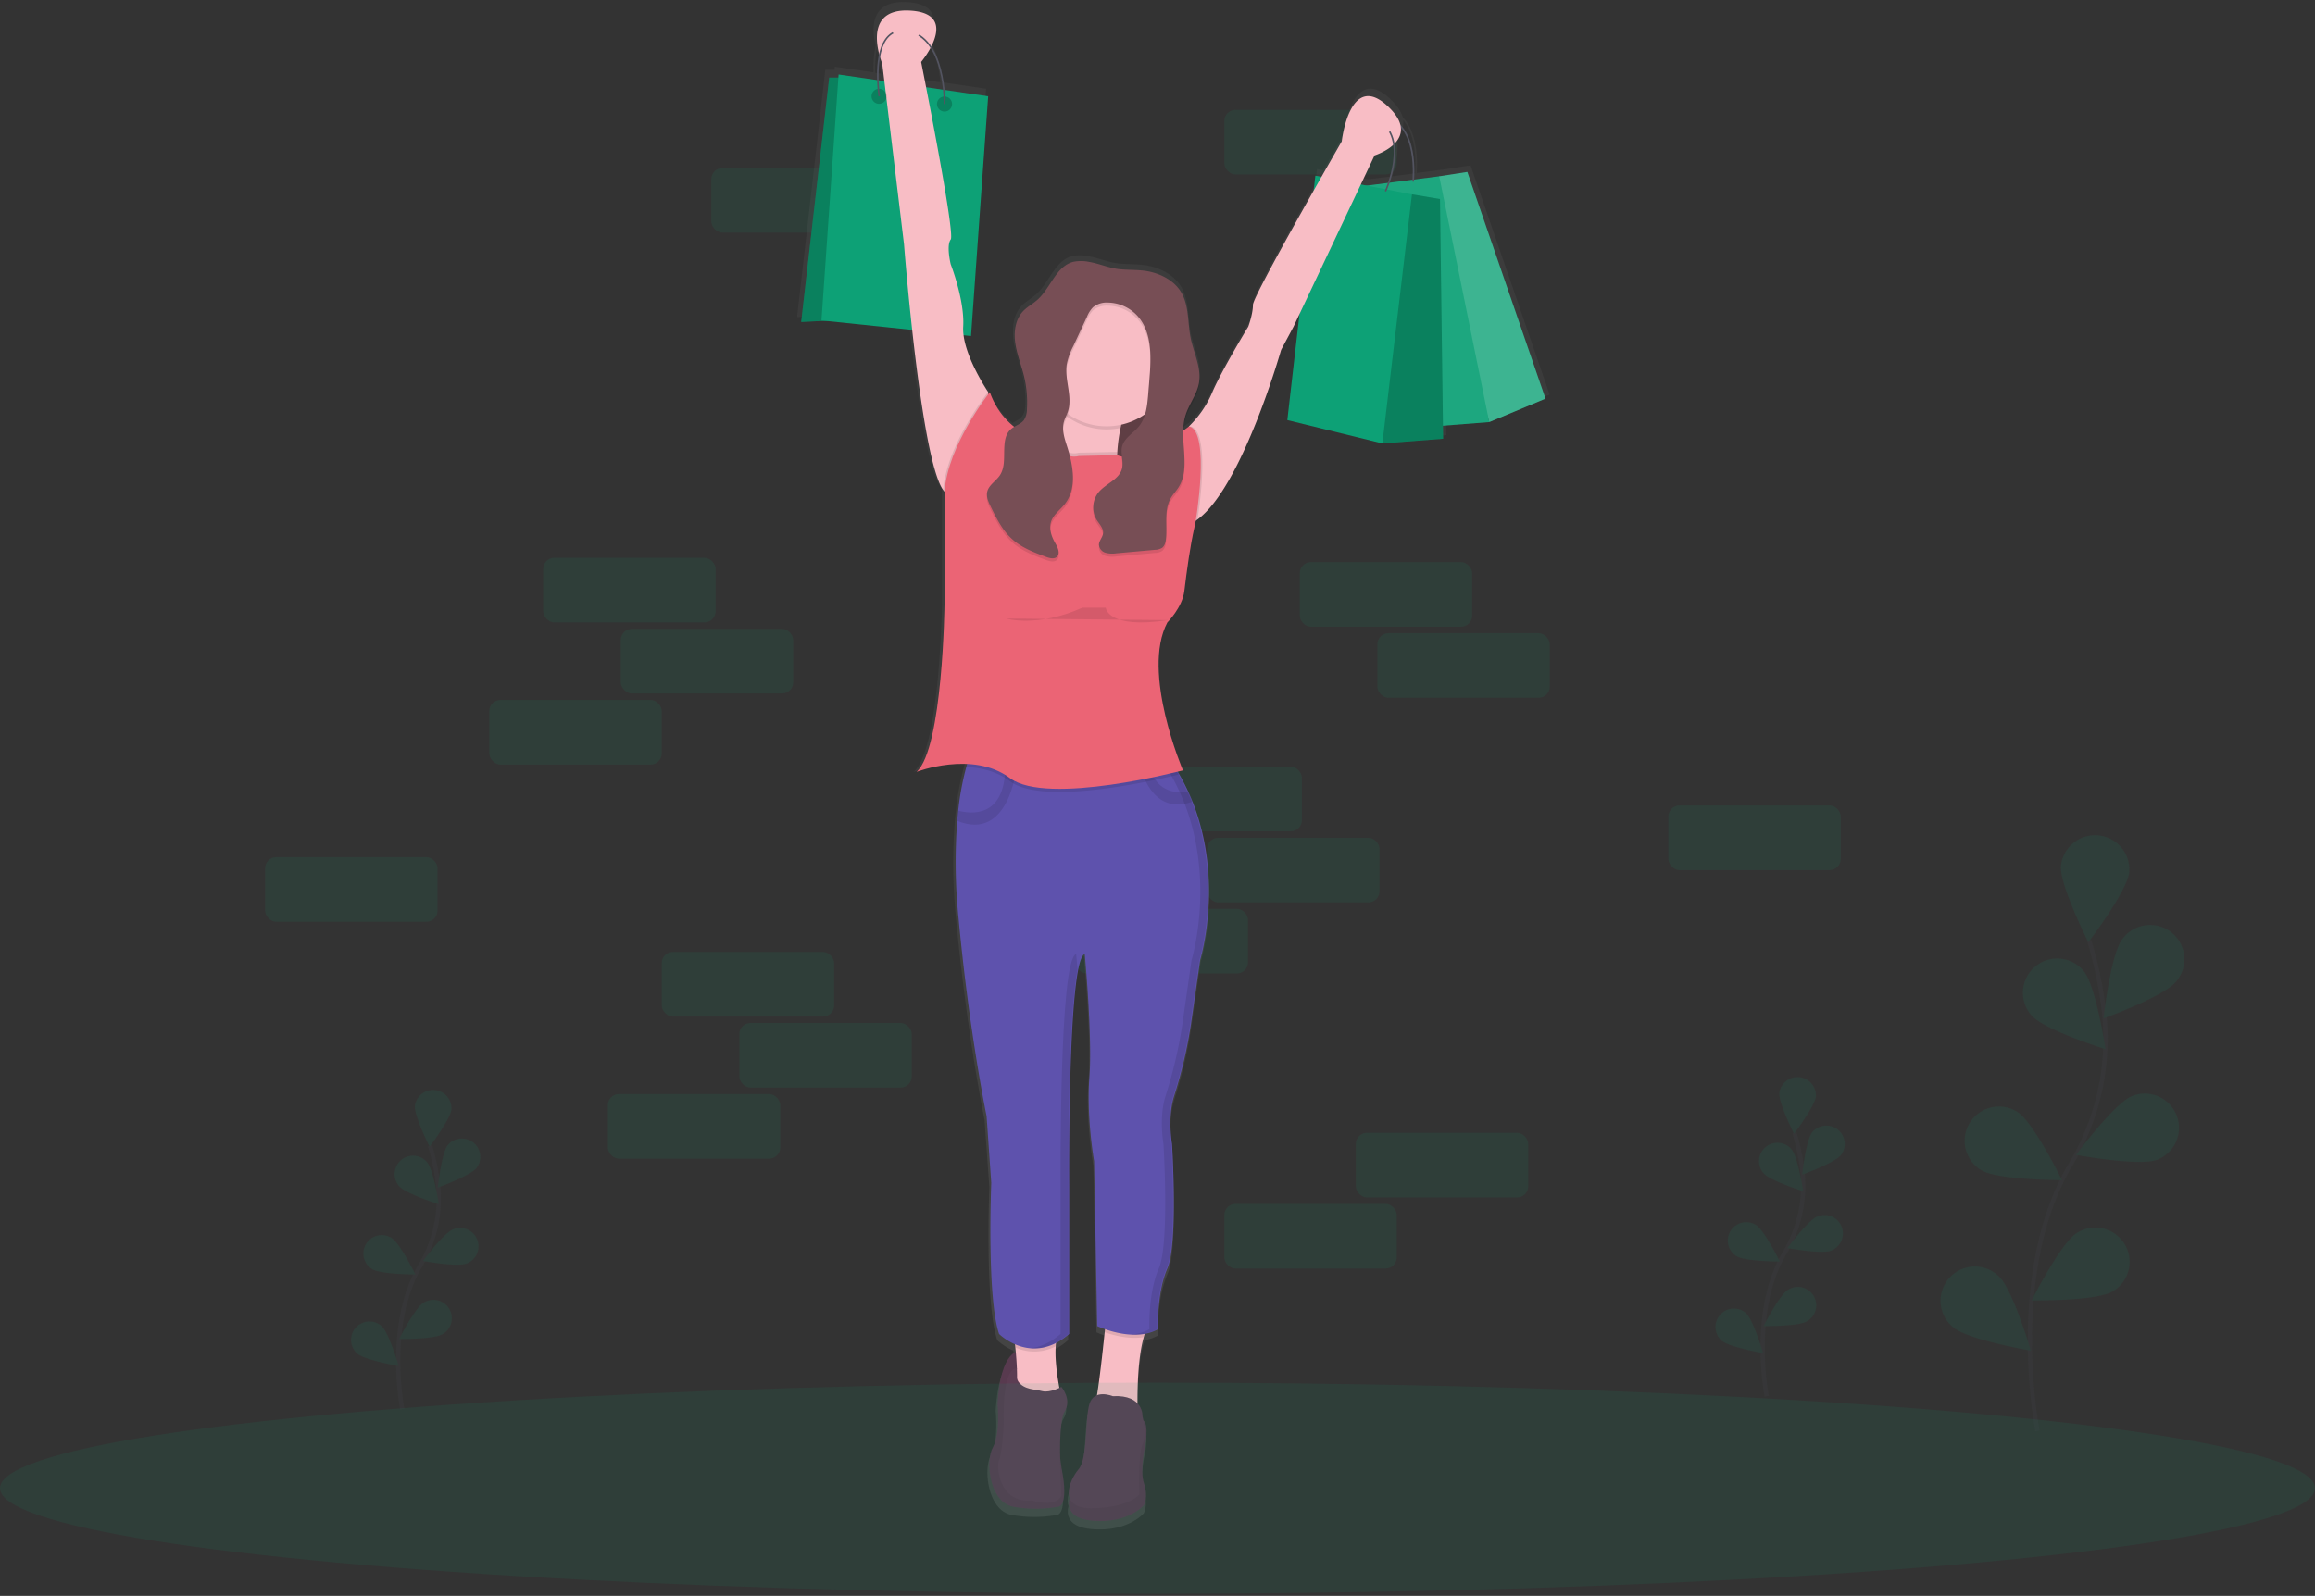 <svg xmlns="http://www.w3.org/2000/svg" width="306" height="211" viewBox="0 0 306 211">
    <rect x="0" y="0" width="306" height="211" fill="#333333" stroke="none"/>
    <defs>
        <linearGradient id="a" x1="50%" x2="50%" y1="99.998%" y2=".011%">
            <stop offset="0%" stop-color="gray" stop-opacity=".25"/>
            <stop offset="54%" stop-color="gray" stop-opacity=".12"/>
            <stop offset="100%" stop-color="gray" stop-opacity=".1"/>
        </linearGradient>
    </defs>
    <g fill="none" fill-rule="evenodd">
        <rect width="22.793" height="8.543" x="94.022" y="22.211" fill="#0DA176" fill-rule="nonzero" opacity=".1" rx="1.472"/>
        <rect width="22.793" height="8.543" x="161.832" y="14.522" fill="#0DA176" fill-rule="nonzero" opacity=".1" rx="1.472"/>
        <rect width="22.793" height="8.543" x="149.296" y="101.371" fill="#0DA176" fill-rule="nonzero" opacity=".1" rx="1.472"/>
        <rect width="22.793" height="8.543" x="159.553" y="110.768" fill="#0DA176" fill-rule="nonzero" opacity=".1" rx="1.472"/>
        <rect width="22.793" height="8.543" x="220.525" y="106.497" fill="#0DA176" fill-rule="nonzero" opacity=".1" rx="1.472"/>
        <rect width="22.793" height="8.543" x="35.045" y="113.331" fill="#0DA176" fill-rule="nonzero" opacity=".1" rx="1.472"/>
        <rect width="22.793" height="8.543" x="142.173" y="120.165" fill="#0DA176" fill-rule="nonzero" opacity=".1" rx="1.472"/>
        <path fill="url(#a)" fill-rule="nonzero" d="M204.83 52.17l-10.446-30.304-3.755.57-3.362.43c.085-1.14.234-5.229-1.852-7.373-.202-.734-.735-1.569-1.76-2.508-4.998-4.58-6.038 4.786-6.038 4.786s-1.14 1.976-2.71 4.739l-.823-.157-.234 2.039c-3.476 6.142-8.094 14.454-8.094 15.234 0 1.25-.624 2.913-.624 2.913s-3.539 5.826-4.79 8.742a13.978 13.978 0 0 1-3.134 4.578s-.302.231-.798.57a7.115 7.115 0 0 1 .285-1.626c.456-1.49 1.516-2.765 1.798-4.297.066-.367.091-.74.074-1.113.066-1.797-.809-3.565-1.174-5.362-.424-2.082-.196-4.374-1.307-6.182-.855-1.381-2.37-2.241-3.946-2.637-1.448-.361-2.872-.233-4.331-.387-1.34-.142-2.619-.735-3.958-.954a5.111 5.111 0 0 0-2.17 0c-2.266.624-2.975 3.477-4.725 5.046-.63.57-1.401.962-1.971 1.586-.83.908-1.117 2.175-1.074 3.417-.011.416.013.832.074 1.244.216 1.49.792 2.899 1.14 4.36.262 1.08.405 2.188.424 3.3 0 .25 0 .501-.023.749.01.501-.123.996-.385 1.424-.316.435-.837.646-1.302.925a10.094 10.094 0 0 1-3.282-4.653s-.077.097-.208.285v-.285s-2.849-4.18-3.282-7.594l.991.103 2.28-32.05-5.821-.853c-.162-1.655-.604-4.055-1.775-5.806.977-1.925 1.47-4.53-2.815-4.79-5.015-.305-4.707 3.6-4.174 5.735a14.358 14.358 0 0 0-.285 3.545l-5.129-.746-.028.416h-1.22l-3.732 32.695 3.18-.16 11.653 1.213c.932 8.466 2.396 18.928 4.134 21.394.058.083.122.162.19.236v14.98s-.207 19.364-3.749 22.476a18.53 18.53 0 0 1 6.776-1.062c-.04.128-.08.265-.12.41a36.31 36.31 0 0 0-1.08 5.832c-.05.434-.094.888-.134 1.36a73.386 73.386 0 0 0 .18 13.022c1.459 15.4 3.75 26.43 3.75 26.43l.638 8.953s-.624 15.192 1.04 20.186a7.542 7.542 0 0 0 2.13 1.381c.015.143.032.285.046.436l.057.584c-.746.339-2.14 1.683-2.442 6.962 0 0 .416 3.955-.623 5.826-1.04 1.87-.416 7.284 2.706 7.908 1.996.366 4.042.366 6.038 0 0 0 1.458 0 .416-5.203l-.183-1.332c-.023-2.577.086-5.337.599-6.16 1.04-1.665-.416-3.328-.416-3.328s-.103.057-.271.133c-.268-1.438-.618-3.772-.493-5.555 0-.15.026-.285.043-.441a8.77 8.77 0 0 0 1.763-1.216v-19.765s-.208-30.383 2.083-31.01c0 0 1.04 11.03.624 16.442-.416 5.414.624 11.24.624 11.24l.416 22.06s.399.19 1.043.415l-.043.401c-.253 2.452-.66 6.154-1.031 8.42a1.675 1.675 0 0 0-1.012 1.168c-.624 2.081-.208 7.284-1.459 8.742-.737.854-1.62 2.594-1.188 3.824-.27 1.08-.15 2.765 3.063 3.044 4.79.416 6.872-2.082 6.872-2.082s.624-1.039 0-2.913c-.624-1.873.208-5.202.208-5.202s.448-2.825-.285-3.195c-.062-.336-.12-.55-.12-.55.01-.64-.225-1.259-.657-1.73-.017-2.18.07-6.208.837-8.862.046-.151.091-.285.14-.442a5.626 5.626 0 0 0 1.76-.617s-.207-4.787 1.251-8.116c1.46-3.329.624-16.65.624-16.65s-.624-3.499.257-6.335a62.136 62.136 0 0 0 2.262-9.624l1.228-8.597s3.234-10.465-1.026-21.205a29.15 29.15 0 0 0-1.755-3.648c-.068-.12-.142-.242-.213-.362.447-.11.7-.176.7-.176s-5.62-13.099-2.082-19.77c0 0 1.994-1.994 2.28-4.183.352-2.896.737-5.79 1.37-8.637l.11-.501s.018-.097.046-.27c.08-.052.157-.106.234-.163 6-4.38 11.174-22.666 11.174-22.666l1.667-3.132.792-1.675-1.624 14.161 12.702 3.132 8.12-.623-.023-1.746 6.188-.481 7.485-3.14zm-80.518-41.29l-2.257-.33a656.418 656.418 0 0 0-.664-3.371c.473-.585.892-1.211 1.251-1.871 1.091 1.668 1.51 3.946 1.67 5.56v.012zm-8.428-4.37c.157.535.3.88.3.88l.284 2.348-.77-.11c-.043-1.047.02-2.096.189-3.13l-.003.011zm71.172 16.404l-3.054.393c.43-1.264.963-3.337.652-5.214a2.616 2.616 0 0 0 .838-2.178c1.815 2.167 1.644 5.994 1.564 6.99v.009zm-5.071-3.25a7.569 7.569 0 0 0 2.487-1.397c.262 1.842-.285 3.867-.701 5.068l-2.85.365-.786-.151 1.85-3.884z"/>
        <path fill="#0DA176" fill-rule="nonzero" d="M204.285 52.707l-7.434 3.101-8.635-30.095 2.025-2.403 3.713-.576z"/>
        <path fill="#FFF" fill-rule="nonzero" d="M204.285 52.707l-7.434 3.101-8.635-30.095 2.025-2.403 3.713-.576z" opacity=".2"/>
        <path fill="#0DA176" fill-rule="nonzero" d="M190.241 23.31l-12.9 1.654 6.612 31.847 12.898-1.003z"/>
        <path fill="#FFF" fill-rule="nonzero" d="M190.241 23.31l-12.9 1.654 6.612 31.847 12.898-1.003z" opacity=".07"/>
        <path fill="#535461" fill-rule="nonzero" d="M186.888 24.027l-.205-.025c0-.077.855-7.595-3.867-8.543l.04-.202c4.924.988 4.049 8.693 4.032 8.77z"/>
        <path fill="#774E55" fill-rule="nonzero" d="M139.164 45.97h14.212v20.79h-14.212z"/>
        <path fill="#000" fill-rule="nonzero" d="M139.164 45.97h14.212v20.79h-14.212z" opacity=".2"/>
        <path fill="#0DA176" fill-rule="nonzero" d="M190.754 58.01l-8.032.617 1.237-31.285 2.675-1.646 3.707.618z"/>
        <path fill="#000" fill-rule="nonzero" d="M190.754 58.01l-8.032.617 1.237-31.285 2.675-1.646 3.707.618z" opacity=".2"/>
        <path fill="#0DA176" fill-rule="nonzero" d="M186.634 25.696l-12.767-2.472-3.706 32.317 12.561 3.086zM111.465 10.26h-1.855l-3.707 32.313 8.237-.41z"/>
        <path fill="#000" fill-rule="nonzero" d="M111.465 10.26h-1.855l-3.707 32.313 8.237-.41z" opacity=".2"/>
        <path fill="#0DA176" fill-rule="nonzero" d="M110.847 9.847l-2.265 32.521 19.77 2.059 2.265-31.699z"/>
        <path fill="#5C3D53" fill-rule="nonzero" d="M134.737 178.627s-2.47-.205-2.883 6.999c0 0 .413 3.91-.619 5.763-1.031 1.854-.413 7.204 2.678 7.822 1.978.365 4.006.365 5.984 0 0 0 1.441 0 .413-5.145l-2.06-15.026-3.513-.413z"/>
        <path fill="#000" fill-rule="nonzero" d="M134.737 178.627s-2.47-.205-2.883 6.999c0 0 .413 3.91-.619 5.763-1.031 1.854-.413 7.204 2.678 7.822 1.978.365 4.006.365 5.984 0 0 0 1.441 0 .413-5.145l-2.06-15.026-3.513-.413z" opacity=".05"/>
        <path fill="#F8BDC5" fill-rule="nonzero" d="M147.686 59.77c-.176 3.063.436 4.84.436 4.84l-5.353 1.44s-8.856 1.237-5.354-2.277c1.211-1.21 1.806-3.286 2.066-5.479.162-1.498.212-3.005.15-4.51a40.184 40.184 0 0 0-.364-4.215s12.975-4.527 10.092 2.882a26.34 26.34 0 0 0-1.24 4.129 21.757 21.757 0 0 0-.433 3.19z"/>
        <path fill="#000" fill-rule="nonzero" d="M149.359 52.454a26.34 26.34 0 0 0-1.24 4.129 8.875 8.875 0 0 1-8.487-2.797 40.184 40.184 0 0 0-.365-4.214s12.975-4.527 10.092 2.882z" opacity=".1"/>
        <ellipse cx="146.27" cy="47.513" fill="#F8BDC5" fill-rule="nonzero" rx="8.855" ry="8.85"/>
        <path fill="#F8BDC5" fill-rule="nonzero" d="M130.617 51.836v2.677l-4.53 11.731-1.237-1.235a2.079 2.079 0 0 1-.188-.234c-2.991-4.248-5.168-32.493-5.168-32.493L116.614 8.4s-3.09-7.403 3.703-6.999c6.793.404 1.442 6.791 1.442 6.791s4.53 22.64 3.912 23.464c-.618.823 0 3.294 0 3.294s1.855 4.736 1.647 8.232c-.208 3.497 3.299 8.654 3.299 8.654zM181.691 20.55l-10.71 22.64-1.647 3.082s-5.128 18.087-11.052 22.418c-.34.254-.71.468-1.1.635l-1.236-9.88 1.14-2.87.085-.22a13.824 13.824 0 0 0 3.089-4.528c1.236-2.881 4.738-8.645 4.738-8.645s.618-1.645.618-2.881c0-1.236 11.739-21.613 11.739-21.613s1.028-9.263 5.983-4.735c4.955 4.527-1.647 6.597-1.647 6.597zM140.296 184.8s-7.004 2.882-6.18.205c.501-1.623.316-4.69.094-6.834-.143-1.398-.302-2.417-.302-2.417l5.983.618a4.838 4.838 0 0 0-.345 1.637c-.196 2.73.75 6.791.75 6.791zM151.185 176.793c-1.08 3.747-.798 10.274-.798 10.274s-6.385.823-5.766-.823c.43-1.14 1.06-6.783 1.401-10.1.151-1.45.245-2.455.245-2.455l5.767 1.236c-.392.567-.68 1.2-.849 1.868z"/>
        <path fill="#000" fill-rule="nonzero" d="M133.91 175.745l5.984.618a4.838 4.838 0 0 0-.345 1.637 6.109 6.109 0 0 1-5.328.163c-.15-1.401-.31-2.418-.31-2.418zM152.037 174.922a5.756 5.756 0 0 0-.855 1.87c-1.946.314-3.989-.235-5.16-.648.151-1.45.245-2.455.245-2.455l5.77 1.233z" opacity=".1"/>
        <path fill="#5E52AD" fill-rule="nonzero" d="M158.627 126.962l-1.214 8.502a61.453 61.453 0 0 1-2.24 9.52c-.87 2.804-.253 6.264-.253 6.264s.824 13.173-.618 16.467c-1.442 3.295-1.236 8.027-1.236 8.027-3.297 1.854-8.032-.413-8.032-.413l-.413-21.817s-1.029-5.764-.619-11.106c.41-5.341-.618-16.259-.618-16.259-2.28.618-2.06 30.668-2.06 30.668v19.554c-4.943 4.322-9.268 0-9.268 0-1.647-4.94-1.029-19.967-1.029-19.967l-.618-8.85s-2.28-10.909-3.704-26.14c-.44-4.28-.5-8.59-.177-12.88.04-.466.084-.915.131-1.346a35.91 35.91 0 0 1 1.066-5.766c.163-.624.373-1.234.627-1.826l22.13 1.028 1.304.06 3.134.145c.342.516.664 1.04.963 1.564.433.76.824 1.526 1.171 2.278.2.438.388.88.57 1.318 4.208 10.618 1.003 20.975 1.003 20.975z"/>
        <path fill="#000" fill-rule="nonzero" d="M134.324 101.647s-.969 9.682-7.798 6.88c.04-.467.083-.916.13-1.347 1.608.436 6.055 1.037 6.223-5.536l1.445.003zM157.613 105.99c-4.73 1.688-6.513-2.808-7.123-5.373l1.305.06c.71 4.034 3.541 4.27 5.265 3.986.194.45.379.891.553 1.327z" opacity=".1"/>
        <path fill="#5C3D53" fill-rule="nonzero" d="M136.572 183.707c-1.052-.165-2.659-.744-2.154-2.762 0 0-1.946-.672-1.741 7.355 0 0-.205 3.91-.618 4.735-.413.826 0 5.763 4.325 5.35 0 0 3.088 1.029 3.912-.617 0 0-.619-9.468.413-11.106 1.031-1.637-.413-3.294-.413-3.294s-1.46.809-2.508.57c-.399-.112-.809-.166-1.216-.231zM141.737 197.15s-2.06 3.5 2.678 3.91c4.739.41 6.796-2.06 6.796-2.06s.618-1.027 0-2.881c-.619-1.854.205-5.145.205-5.145s.618-3.91-.824-3.087c-1.441.823-8.855 9.263-8.855 9.263z"/>
        <path fill="#000" fill-rule="nonzero" d="M141.737 197.15s-2.06 3.5 2.678 3.91c4.739.41 6.796-2.06 6.796-2.06s.618-1.027 0-2.881c-.619-1.854.205-5.145.205-5.145s.618-3.91-.824-3.087c-1.441.823-8.855 9.263-8.855 9.263z" opacity=".05"/>
        <path fill="#5C3D53" fill-rule="nonzero" d="M147.094 184.595s-2.47-1.028-3.089 1.028c-.618 2.056-.205 7.204-1.441 8.645-1.237 1.44-2.884 5.35 2.06 5.146 4.943-.206 5.983-1.854 5.983-1.854s-.205-5.146.413-6.586c.618-1.441 0-3.702 0-3.702s.19-2.896-3.926-2.677z"/>
        <ellipse cx="116.2" cy="12.728" fill="#000" fill-rule="nonzero" opacity=".2" rx="1" ry="1"/>
        <ellipse cx="124.85" cy="13.756" fill="#000" fill-rule="nonzero" opacity=".2" rx="1" ry="1"/>
        <path fill="#535461" fill-rule="nonzero" d="M124.953 13.76h-.205c0-.09.145-8.771-4.844-9.571-.983-.157-1.786.065-2.387.66-2.06 2.042-1.209 7.808-1.2 7.865l-.202.031c-.037-.242-.875-5.928 1.26-8.04.649-.647 1.515-.89 2.563-.721 5.163.825 5.018 9.687 5.015 9.775zM183.227 25.329l-.185-.089c.03-.068 3.205-6.94-.99-9.334l.103-.18c4.357 2.49 1.106 9.531 1.072 9.603z"/>
        <path fill="#000" fill-rule="nonzero" d="M148.122 64.598l-5.353 1.441s-8.856 1.236-5.354-2.278c1.211-1.21 1.806-3.286 2.066-5.478 1.399 2.192 3.083 1.569 3.083 1.569l5.105-.1h.02c-.18 3.081.433 4.846.433 4.846zM158.285 68.696c-.34.254-.71.467-1.1.635l-1.236-9.88 1.14-2.871.284-.22c2.573.732 1.246 10.198.912 12.336zM130.617 51.836v2.677l-4.53 11.731-1.237-1.235a2.079 2.079 0 0 1-.188-.234c.536-6.116 5.955-12.939 5.955-12.939zM155.88 102.385c-2.88.72-17.918 4.251-22.38.908-1.76-1.318-3.835-1.802-5.775-1.88.163-.622.373-1.232.627-1.824l22.13 1.028 1.304.06 3.134.145c.342.518.661 1.039.96 1.563z" opacity=".1"/>
        <path fill="#F8BDC5" fill-rule="nonzero" d="M117.13 3.158s3.088 5.145 5.147 0M180.663 13.756s-1.237 6.177 3.703 3.295"/>
        <g fill="#000" fill-rule="nonzero" opacity=".1">
            <path d="M142.427 128.178c-.1-1.253-.174-2.036-.174-2.036-2.28.617-2.06 30.667-2.06 30.667v19.554c-1.447 1.264-2.85 1.788-4.089 1.9 1.488.13 3.26-.285 5.129-1.9v-19.554s-.16-21.775 1.194-28.631z"/>
            <path d="M157.51 105.99a20.23 20.23 0 0 0-.57-1.319 26.512 26.512 0 0 0-1.17-2.278 21.826 21.826 0 0 0-.964-1.563l-3.134-.145-1.305-.06-22.13-1.028-.019.046 21.12.982 1.306.06 3.134.145c.342.515.664 1.04.963 1.563.433.76.823 1.527 1.17 2.278.2.439.388.88.57 1.319 4.212 10.621 1.015 20.972 1.015 20.972l-1.214 8.502a61.453 61.453 0 0 1-2.24 9.52c-.871 2.804-.253 6.264-.253 6.264s.824 13.173-.618 16.467c-1.442 3.295-1.237 8.027-1.237 8.027a5.986 5.986 0 0 1-2.58.712 6.556 6.556 0 0 0 3.609-.712s-.205-4.735 1.236-8.027c1.442-3.292.619-16.467.619-16.467s-.619-3.463.253-6.265a61.453 61.453 0 0 0 2.24-9.519l1.214-8.502s3.196-10.357-1.015-20.972z"/>
        </g>
        <path fill="#EB6475" fill-rule="nonzero" d="M147.67 60.173c2.848 1.342 9.515-3.81 9.515-3.81 2.884.823.824 12.763.824 12.763l-.111.495c-.627 2.817-1.006 5.678-1.356 8.543-.265 2.161-2.24 4.137-2.24 4.137-3.502 6.587 2.06 19.554 2.06 19.554s-17.918 4.736-22.859 1.028c-4.94-3.707-12.357-.823-12.357-.823 3.502-3.086 3.704-22.23 3.704-22.23V65.023c.413-6.176 5.984-13.173 5.984-13.173 2.279 6.381 8.613 6.803 8.613 6.803 1.404 2.278 3.134 1.637 3.134 1.637l5.088-.117z"/>
        <path fill="#000" fill-rule="nonzero" d="M143.965 35.041a5.054 5.054 0 0 0-2.145 0c-2.24.618-2.943 3.44-4.673 4.99-.62.569-1.387.95-1.951 1.568-1.003 1.1-1.206 2.728-.992 4.2.214 1.472.784 2.868 1.14 4.311a14.91 14.91 0 0 1 .396 4.42c.008.492-.125.977-.382 1.398-.413.57-1.174.749-1.71 1.204-1.635 1.407-.284 4.326-1.484 6.122-.516.778-1.481 1.29-1.678 2.202-.14.646.157 1.298.447 1.893.764 1.566 1.556 3.175 2.85 4.343 1.293 1.167 2.891 1.754 4.481 2.349.482.18 1.086.336 1.453-.02.453-.444.111-1.196-.202-1.746-.496-.854-.883-1.885-.593-2.847.29-.963 1.223-1.6 1.85-2.403 1.615-2.08 1.085-5.063.284-7.57-.339-1.056-.72-2.18-.433-3.254.123-.461.365-.88.519-1.332.684-2.016-.465-4.229-.128-6.33.174-.821.462-1.614.854-2.355l1.81-3.887c.182-.468.454-.896.8-1.259a2.85 2.85 0 0 1 1.995-.62 5.415 5.415 0 0 1 3.883 1.768c1.937 2.152 1.815 5.41 1.581 8.28l-.168 2.073c-.122 1.492-.285 3.084-1.225 4.246-.732.9-1.915 1.512-2.217 2.634-.262.965.231 2.013-.028 2.978-.388 1.444-2.171 1.965-3.114 3.133a3.202 3.202 0 0 0-.234 3.602c.36.57.932 1.139.855 1.808-.066.538-.55.974-.547 1.515.047.495.395.91.875 1.045.471.122.963.145 1.444.068l5.109-.461c.32-.001.633-.088.908-.25.357-.257.473-.73.522-1.165.205-1.817-.285-3.802.624-5.39.285-.51.704-.935 1.02-1.424 1.744-2.734-.014-6.442.934-9.542.45-1.473 1.499-2.737 1.778-4.249.37-2.016-.68-3.986-1.088-5.98-.419-2.058-.194-4.325-1.294-6.116-.84-1.367-2.345-2.218-3.9-2.608-1.425-.36-2.85-.231-4.274-.385-1.362-.156-2.627-.743-3.952-.957z" opacity=".1"/>
        <path fill="#774E55" fill-rule="nonzero" d="M143.965 34.628a5.054 5.054 0 0 0-2.145 0c-2.24.618-2.943 3.44-4.673 4.99-.62.569-1.387.95-1.951 1.568-1.003 1.1-1.206 2.728-.992 4.2.214 1.473.784 2.868 1.14 4.311a14.91 14.91 0 0 1 .396 4.42c.008.493-.125.977-.382 1.398-.413.57-1.174.749-1.71 1.204-1.635 1.407-.284 4.326-1.484 6.123-.516.777-1.481 1.29-1.678 2.2-.14.647.157 1.3.447 1.894.764 1.566 1.556 3.175 2.85 4.343 1.293 1.167 2.891 1.754 4.481 2.349.482.18 1.086.336 1.453-.02.453-.444.111-1.196-.202-1.746-.496-.854-.883-1.885-.593-2.847.29-.963 1.223-1.6 1.85-2.403 1.615-2.079 1.085-5.063.284-7.569-.339-1.056-.72-2.181-.433-3.255.123-.461.365-.88.519-1.332.684-2.016-.465-4.229-.128-6.33.174-.821.462-1.613.854-2.355l1.81-3.887c.182-.468.454-.895.8-1.259a2.85 2.85 0 0 1 1.995-.62 5.415 5.415 0 0 1 3.883 1.768c1.937 2.153 1.815 5.41 1.581 8.28l-.168 2.073c-.122 1.492-.285 3.084-1.225 4.246-.732.9-1.915 1.512-2.217 2.634-.262.965.231 2.013-.028 2.978-.388 1.444-2.171 1.965-3.114 3.133a3.202 3.202 0 0 0-.234 3.602c.36.57.932 1.139.855 1.808-.066.538-.55.974-.547 1.515.047.495.395.91.875 1.045.471.122.963.145 1.444.068l5.109-.461c.32-.001.633-.088.908-.25.357-.257.473-.73.522-1.165.205-1.817-.285-3.802.624-5.39.285-.51.704-.935 1.02-1.424 1.744-2.734-.014-6.441.934-9.542.45-1.473 1.499-2.737 1.778-4.249.37-2.016-.68-3.986-1.088-5.98-.419-2.058-.194-4.325-1.294-6.116-.84-1.367-2.345-2.218-3.9-2.608-1.425-.36-2.85-.231-4.274-.385-1.362-.154-2.627-.74-3.952-.957z"/>
        <path fill="#000" fill-rule="nonzero" d="M132.985 81.783s4.12 1.236 10.091-1.44h3.086s.205 2.881 8.237 1.645" opacity=".1"/>
        <ellipse cx="153" cy="196.762" fill="#0DA176" fill-rule="nonzero" opacity=".1" rx="153" ry="13.953"/>
        <rect width="22.793" height="8.543" x="71.799" y="73.75" fill="#0DA176" fill-rule="nonzero" opacity=".1" rx="1.472"/>
        <rect width="22.793" height="8.543" x="82.056" y="83.147" fill="#0DA176" fill-rule="nonzero" opacity=".1" rx="1.472"/>
        <rect width="22.793" height="8.543" x="171.804" y="74.32" fill="#0DA176" fill-rule="nonzero" opacity=".1" rx="1.472"/>
        <rect width="22.793" height="8.543" x="182.061" y="83.717" fill="#0DA176" fill-rule="nonzero" opacity=".1" rx="1.472"/>
        <rect width="22.793" height="8.543" x="64.676" y="92.544" fill="#0DA176" fill-rule="nonzero" opacity=".1" rx="1.472"/>
        <rect width="22.793" height="8.543" x="87.469" y="125.86" fill="#0DA176" fill-rule="nonzero" opacity=".1" rx="1.472"/>
        <rect width="22.793" height="8.543" x="97.726" y="135.256" fill="#0DA176" fill-rule="nonzero" opacity=".1" rx="1.472"/>
        <rect width="22.793" height="8.543" x="80.346" y="144.653" fill="#0DA176" fill-rule="nonzero" opacity=".1" rx="1.472"/>
        <rect width="22.793" height="8.543" x="179.212" y="149.779" fill="#0DA176" fill-rule="nonzero" opacity=".1" rx="1.472"/>
        <rect width="22.793" height="8.543" x="161.832" y="159.175" fill="#0DA176" fill-rule="nonzero" opacity=".1" rx="1.472"/>
        <g opacity=".1">
            <path stroke="#535461" stroke-width=".57" d="M269.32 189.185s-4.126-20.889 4.37-35.206a32.247 32.247 0 0 0 4.454-19.916 54.232 54.232 0 0 0-1.995-9.721"/>
            <path fill="#0DA176" fill-rule="nonzero" d="M281.454 115.287c-.227 2.491-5.413 9.306-5.413 9.306s-3.852-7.643-3.621-10.138a4.535 4.535 0 0 1 4.922-4.007 4.534 4.534 0 0 1 4.11 4.836l.002.003zM287.651 129.78c-1.547 1.968-9.601 4.876-9.601 4.876s.923-8.509 2.47-10.476a4.537 4.537 0 0 1 7.917 1.024 4.531 4.531 0 0 1-.794 4.577h.008zM285.156 153.338c-2.331.917-10.75-.638-10.75-.638s5.094-6.88 7.425-7.796a4.532 4.532 0 1 1 3.325 8.434zM279.25 170.75c-2.143 1.299-10.705 1.188-10.705 1.188s3.858-7.64 6-8.938a4.538 4.538 0 0 1 6.952 3.763 4.533 4.533 0 0 1-2.248 3.988zM268.522 134.26c1.63 1.902 9.798 4.465 9.798 4.465s-1.282-8.463-2.909-10.362a4.537 4.537 0 0 0-7.772 1.412 4.531 4.531 0 0 0 .883 4.485zM261.872 154.71c2.123 1.327 10.687 1.33 10.687 1.33s-3.755-7.688-5.88-9.018a4.538 4.538 0 0 0-6.99 3.674 4.533 4.533 0 0 0 2.183 4.015zM258.134 175.466c1.87 1.666 10.308 3.118 10.308 3.118s-2.401-8.215-4.273-9.88a4.538 4.538 0 0 0-7.582 2.408 4.532 4.532 0 0 0 1.547 4.354z"/>
        </g>
        <g opacity=".1">
            <path stroke="#535461" stroke-width=".57" d="M233.526 184.6s-2.214-11.216 2.345-18.904a17.316 17.316 0 0 0 2.39-10.695 29.12 29.12 0 0 0-1.065-5.22"/>
            <path fill="#0DA176" fill-rule="nonzero" d="M240.042 144.918c-.123 1.338-2.906 4.997-2.906 4.997s-2.069-4.103-1.946-5.441a2.436 2.436 0 0 1 4.843.444h.009zM243.367 152.7c-.832 1.057-5.157 2.617-5.157 2.617s.496-4.556 1.328-5.624a2.437 2.437 0 0 1 3.374-.353 2.434 2.434 0 0 1 .455 3.36zM242.028 165.355c-1.251.492-5.773-.342-5.773-.342s2.736-3.702 3.99-4.186a2.434 2.434 0 1 1 1.786 4.528h-.003zM238.857 174.694c-1.14.698-5.747.638-5.747.638s2.071-4.103 3.222-4.8a2.437 2.437 0 0 1 3.748 2.018 2.434 2.434 0 0 1-1.223 2.144zM233.096 155.11c.874 1.021 5.262 2.397 5.262 2.397s-.687-4.556-1.561-5.564a2.438 2.438 0 0 0-3.436-.268 2.435 2.435 0 0 0-.268 3.434h.003zM229.526 166.086c1.14.712 5.738.715 5.738.715s-2.017-4.129-3.157-4.84a2.434 2.434 0 1 0-2.581 4.129v-.004zM227.523 177.231c1.003.895 5.536 1.675 5.536 1.675s-1.288-4.411-2.28-5.305a2.437 2.437 0 0 0-3.407.224 2.434 2.434 0 0 0 .165 3.41l-.014-.004z"/>
        </g>
        <g opacity=".1">
            <path stroke="#535461" stroke-width=".57" d="M53.174 186.31s-2.214-11.217 2.345-18.905a17.316 17.316 0 0 0 2.39-10.695 29.12 29.12 0 0 0-1.065-5.22"/>
            <path fill="#0DA176" fill-rule="nonzero" d="M59.69 146.626c-.123 1.339-2.906 4.998-2.906 4.998s-2.069-4.103-1.946-5.442a2.436 2.436 0 0 1 4.843.444h.009zM63.015 154.409c-.832 1.056-5.157 2.617-5.157 2.617s.496-4.556 1.328-5.624a2.437 2.437 0 0 1 3.374-.354 2.434 2.434 0 0 1 .455 3.36zM61.676 167.063c-1.251.493-5.773-.342-5.773-.342s2.736-3.701 3.99-4.186a2.434 2.434 0 1 1 1.786 4.528h-.003zM58.505 176.403c-1.14.697-5.747.638-5.747.638s2.071-4.104 3.222-4.801a2.437 2.437 0 0 1 3.748 2.019 2.434 2.434 0 0 1-1.223 2.144zM52.744 156.818c.874 1.022 5.262 2.397 5.262 2.397s-.687-4.556-1.561-5.564a2.438 2.438 0 0 0-3.436-.267 2.435 2.435 0 0 0-.268 3.434h.003zM49.174 167.795c1.14.712 5.738.715 5.738.715s-2.017-4.13-3.157-4.841a2.434 2.434 0 1 0-2.581 4.129v-.003zM47.17 178.94c1.004.894 5.537 1.674 5.537 1.674s-1.288-4.41-2.28-5.305a2.437 2.437 0 0 0-3.407.225 2.434 2.434 0 0 0 .165 3.409l-.014-.003z"/>
        </g>
    </g>
</svg>
